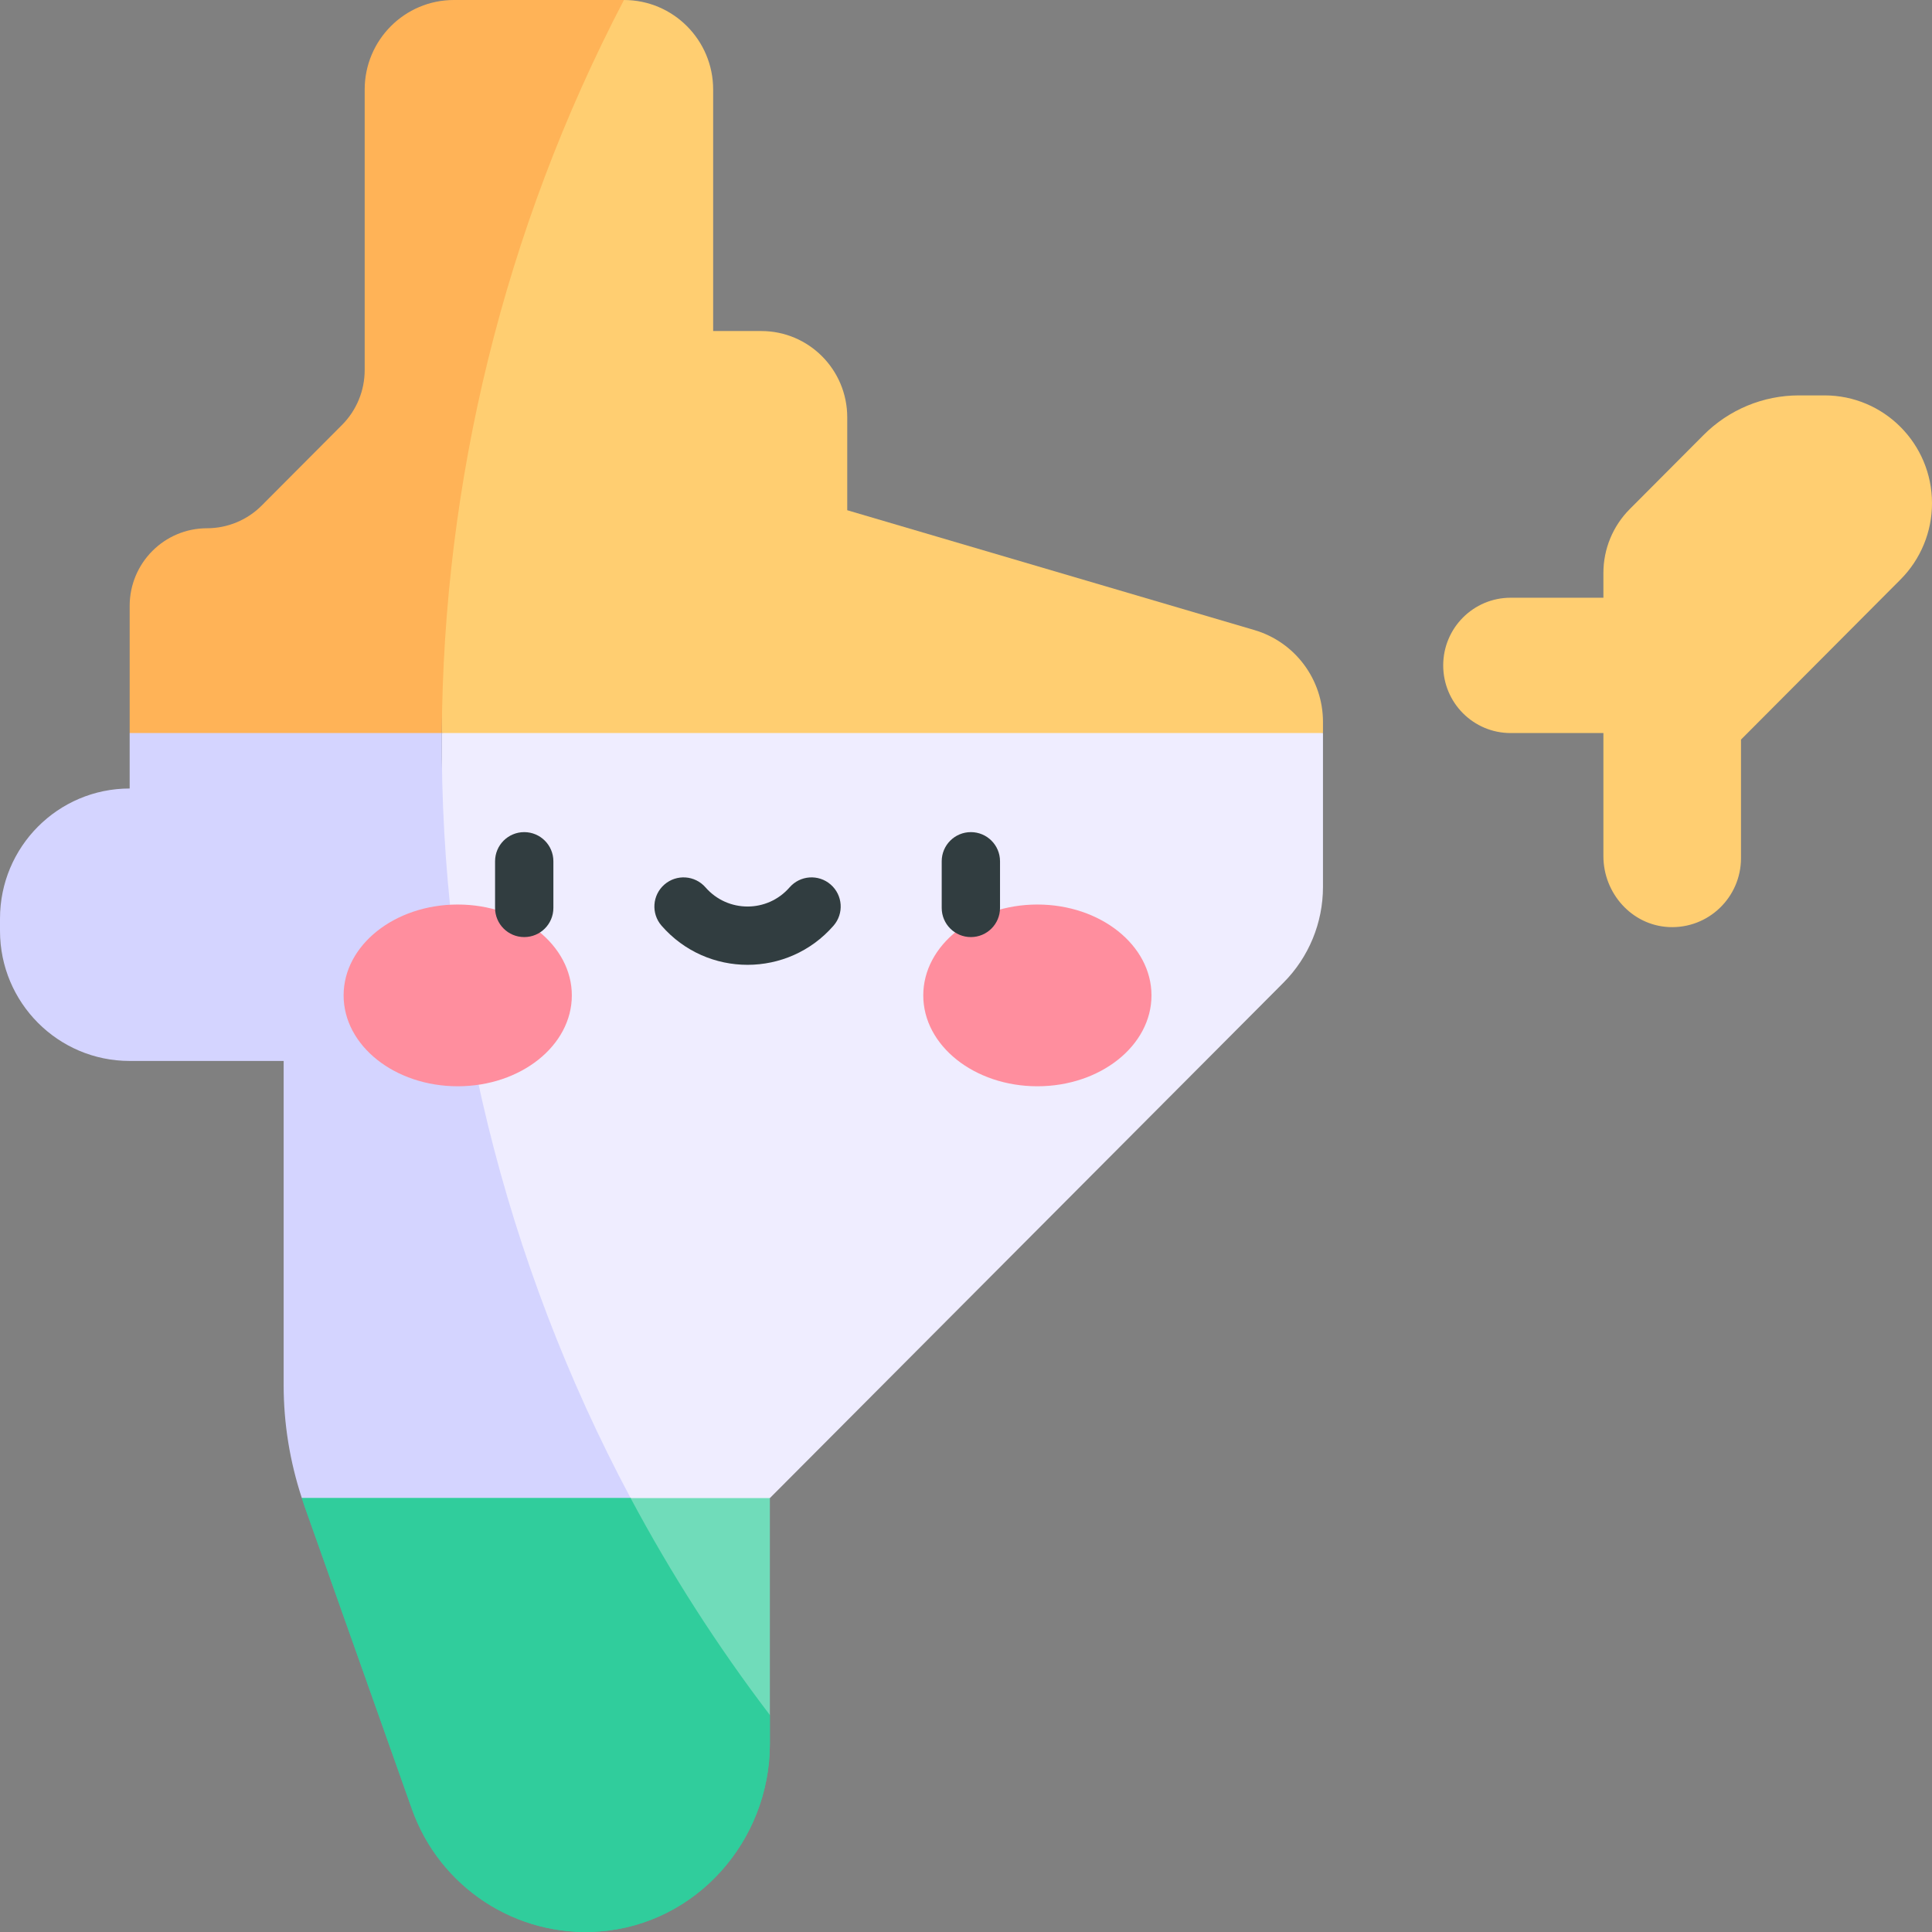 <svg id="Capa_1" enable-background="new 0 0 497 497" height="512" viewBox="0 0 497 497" width="512" xmlns="http://www.w3.org/2000/svg"><rect x="0" y="0" width="497" height="497" fill="#808080" stroke="none"/><g><path d="m469.355 101.713h-6.592c-9.2 0-18.023 3.668-24.528 10.196l-18.993 19.061c-4.337 4.352-6.773 10.255-6.773 16.409v6.385h-23.866c-9.578 0-17.343 7.792-17.343 17.405 0 9.612 7.765 17.405 17.343 17.405h23.866v31.667c0 9.564 7.324 17.793 16.843 18.243 10.164.48 18.555-7.648 18.555-17.742v-30.486l41.037-41.183c5.184-5.203 8.097-12.26 8.097-19.618-.001-15.321-12.378-27.742-27.646-27.742z" fill="#ffce71"/><g><path d="m322.701 162.085-104.752-30.83v-23.905c0-12.256-9.9-22.192-22.113-22.192h-12.381v-62.123c0-12.722-10.276-23.035-22.952-23.035l-46.851 25.549v163.026l101.312 20 125.367-20v-2.865c-.001-10.929-7.18-20.549-17.63-23.625z" fill="#ffce71"/><path d="m160.503 0h-43.736c-12.677 0-22.954 10.313-22.954 23.036v72.155c0 5.297-2.097 10.377-5.829 14.122l-20.655 20.729c-3.735 3.749-8.804 5.846-14.086 5.85-10.984.008-19.886 8.947-19.886 19.971v32.712l39.218 20 41.077-20c.377-64.472 15.832-129.156 46.851-188.575z" fill="#ffb357"/></g><g><path d="m113.651 188.575v164.557l48.573 32.246 18.12 10 17.704-10 132.122-132.592c6.505-6.528 10.16-15.382 10.16-24.615v-39.596z" fill="#efedff"/><path d="m113.651 188.575h-80.295v14.265c-18.422 0-33.356 14.987-33.356 33.474v3.137c0 18.487 14.934 33.475 33.356 33.475h39.61v83.352c0 9.894 1.596 19.713 4.684 29.099l40.584 20 43.991-20c-32.603-61.083-48.972-128.824-48.574-196.802z" fill="#d4d4ff"/></g><g fill="#ff8e9e"><path d="m117.747 232.687c-16.212 0-29.355 10.466-29.355 23.376 0 12.911 13.143 23.377 29.355 23.377s29.355-10.466 29.355-23.377c0-12.91-13.143-23.376-29.355-23.376z"/><path d="m266.86 232.687c-16.212 0-29.354 10.466-29.354 23.376 0 12.911 13.143 23.377 29.354 23.377 16.212 0 29.355-10.466 29.355-23.377 0-12.91-13.143-23.376-29.355-23.376z"/></g><g><g><path d="m77.649 385.377c.222.674.431 1.352.668 2.021l27.646 77.971c7.116 20.07 26.736 33.086 48.199 31.5 24.908-1.841 43.885-23.267 43.885-48.331v-7.35c-13.557-17.8-25.502-36.473-35.824-55.812h-84.574z" fill="#30cd9c"/></g><path d="m162.224 385.377h35.824v55.812h-35.824z" fill="#70dcba"/><g><path d="m77.649 385.377c.222.674.431 1.352.668 2.021l27.646 77.971c7.116 20.07 26.736 33.086 48.199 31.5 24.908-1.841 43.885-23.267 43.885-48.331v-7.35c-13.557-17.8-25.502-36.473-35.824-55.812h-84.574z" fill="#30cd9c"/></g></g><g fill="#313d40"><path d="m134.855 214.06c-4.143 0-7.5 3.357-7.5 7.5v12c0 4.143 3.357 7.5 7.5 7.5s7.5-3.357 7.5-7.5v-12c0-4.143-3.358-7.5-7.5-7.5z"/><path d="m249.752 214.06c-4.143 0-7.5 3.357-7.5 7.5v12c0 4.143 3.357 7.5 7.5 7.5s7.5-3.357 7.5-7.5v-12c0-4.143-3.357-7.5-7.5-7.5z"/><path d="m213.694 227.549c-3.123-2.722-7.861-2.397-10.581.728-5.724 6.568-15.899 6.563-21.62-.001-2.722-3.124-7.46-3.447-10.582-.727-3.123 2.722-3.447 7.46-.727 10.582 11.703 13.428 32.546 13.417 44.237-.001 2.723-3.122 2.396-7.86-.727-10.581z"/></g></g></svg>